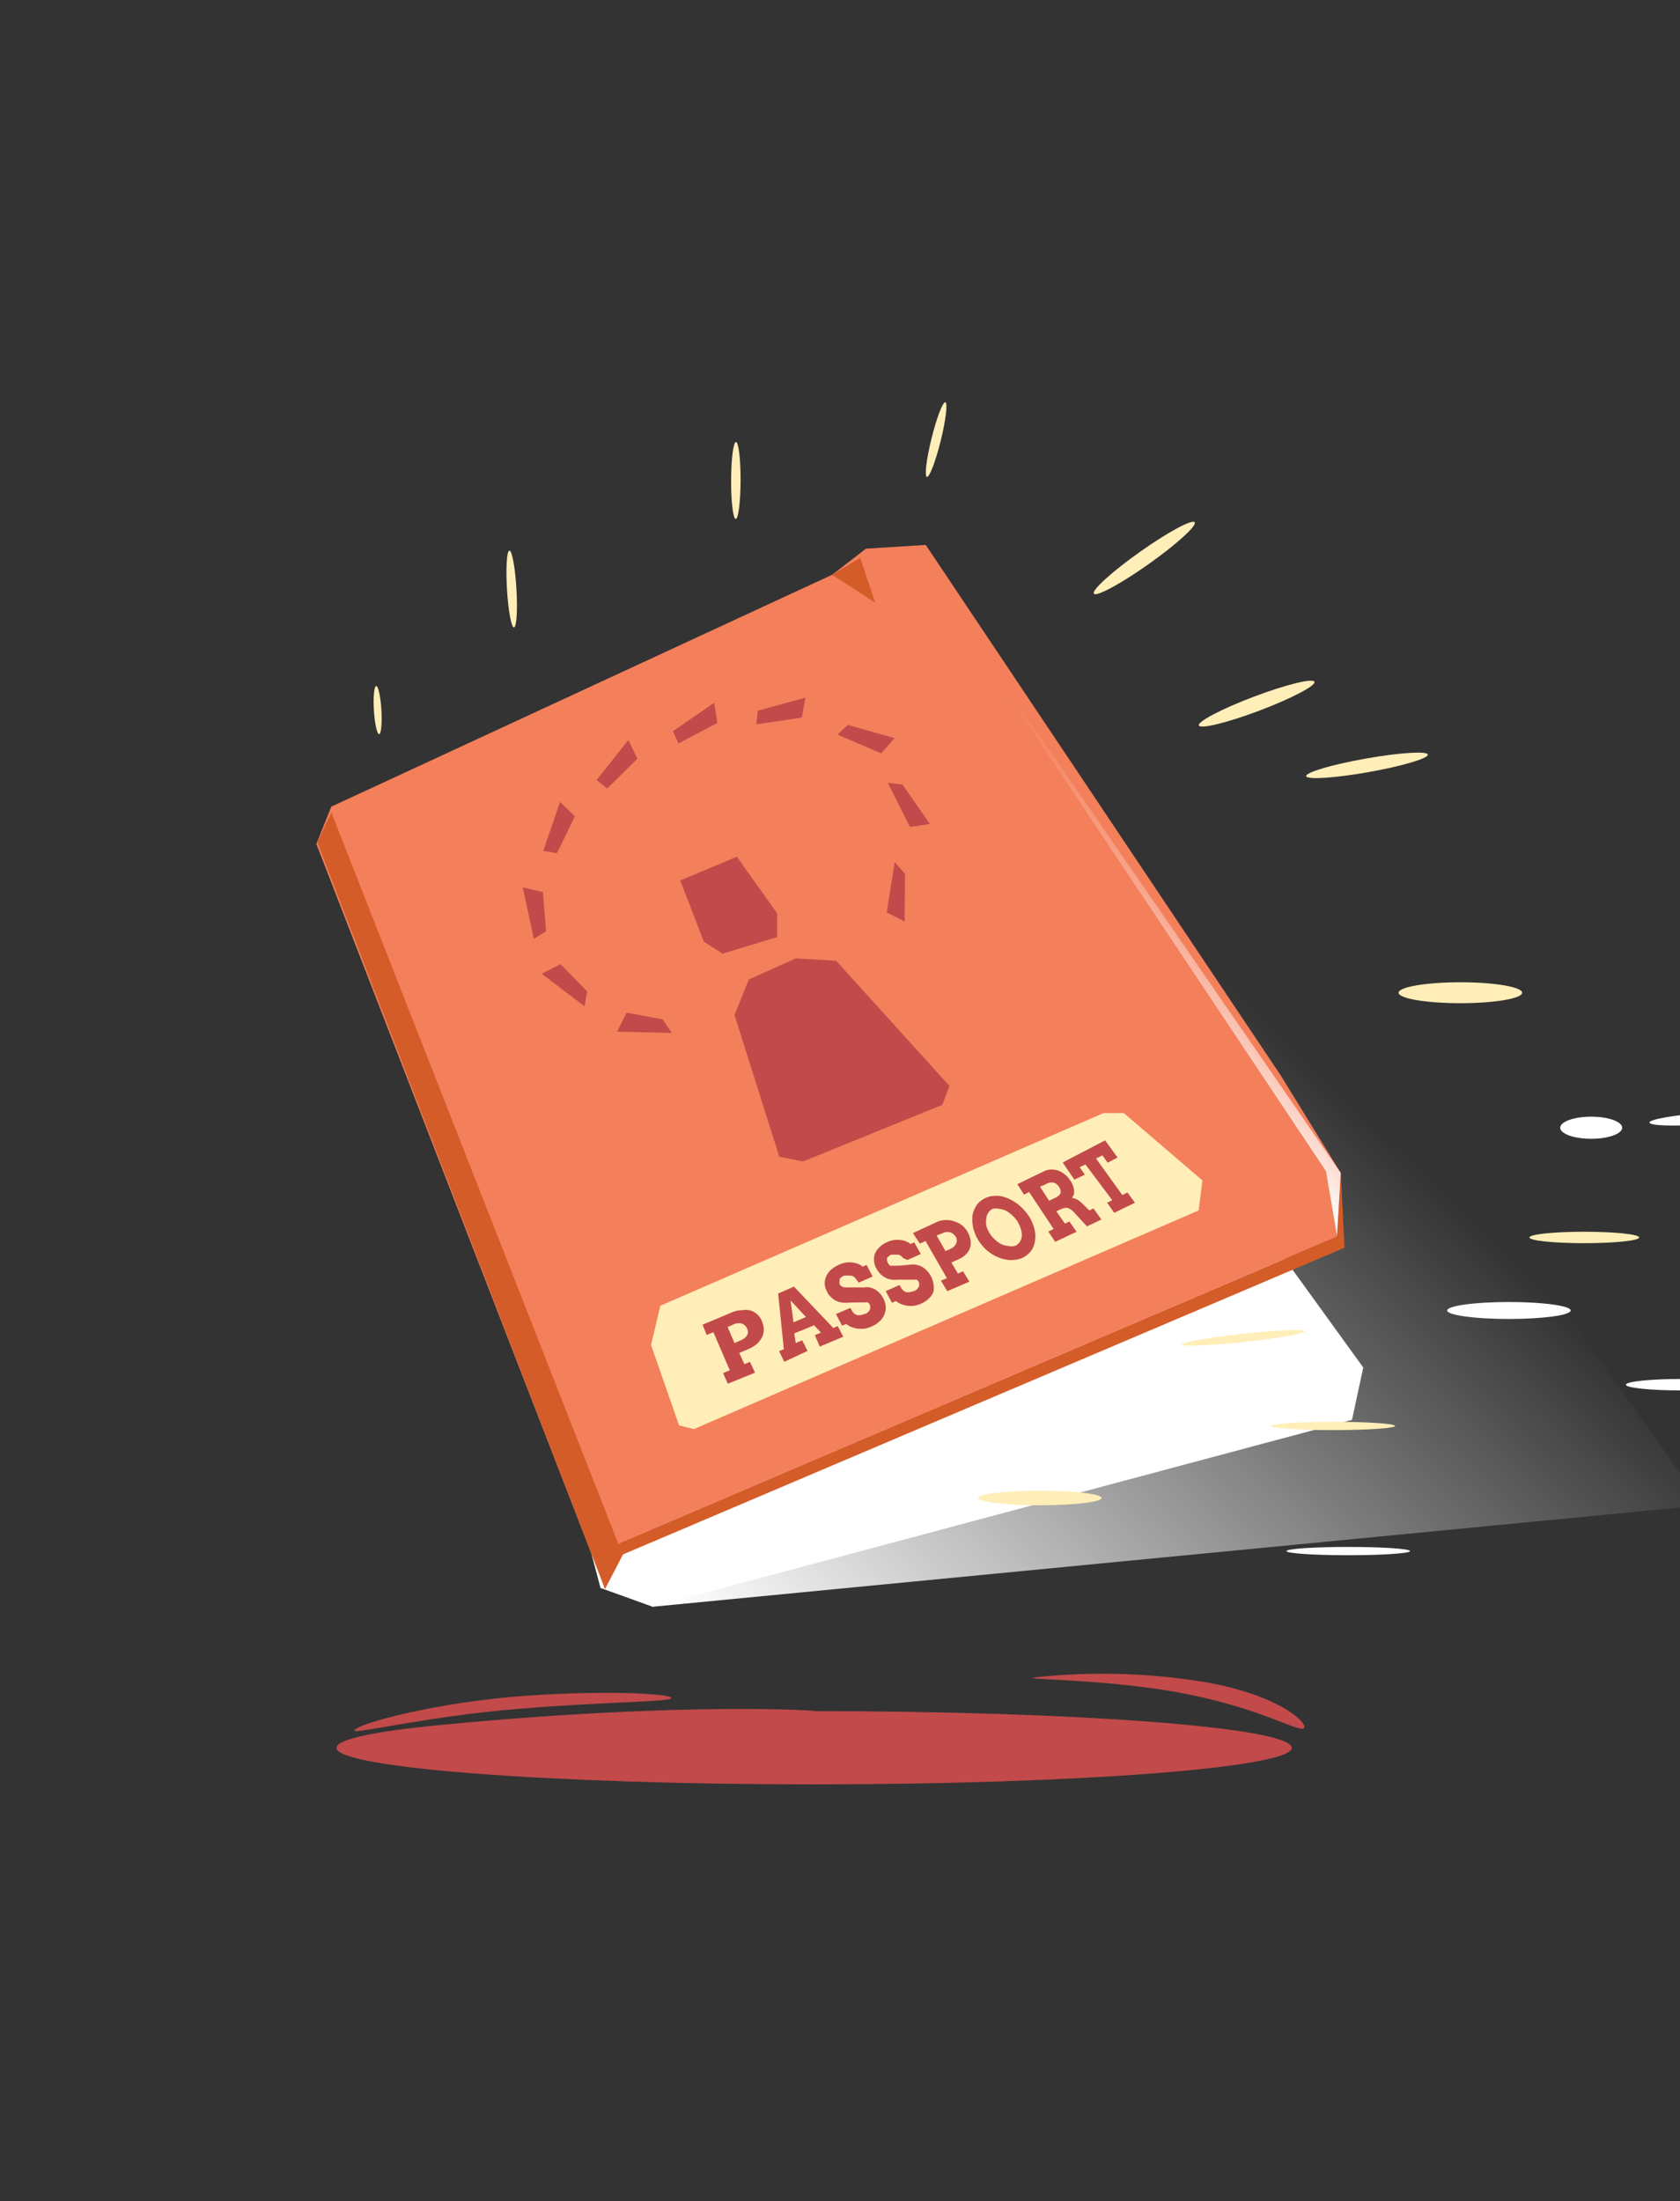 <svg xmlns="http://www.w3.org/2000/svg" xmlns:xlink="http://www.w3.org/1999/xlink" viewBox="0 0 85.13 111.53"><rect x="0" y="0" width="85.13" height="111.53" fill="#333333" stroke="none"/><defs><style>.cls-1{fill:#c24a4a;}.cls-2{fill:#fff;}.cls-3{fill:url(#Unbenannter_Verlauf_8);}.cls-4{fill:#f47f5b;}.cls-5{fill:#d45c28;}.cls-6{fill:#ffeeb8;}.cls-7{fill:url(#Unbenannter_Verlauf_8-2);}</style><linearGradient id="Unbenannter_Verlauf_8" x1="34.95" y1="82.35" x2="64.52" y2="51.94" gradientUnits="userSpaceOnUse"><stop offset="0" stop-color="#fff"/><stop offset="1" stop-color="#fff" stop-opacity="0"/></linearGradient><linearGradient id="Unbenannter_Verlauf_8-2" x1="53.96" y1="48.76" x2="59.37" y2="43.19" xlink:href="#Unbenannter_Verlauf_8"/></defs><title>kapitelbild_08</title><g id="Layer_2" data-name="Layer 2"><path class="cls-1" d="M61.3,85.27c3.78.72,5.08,2.16,4.75,2.31s-2.15-1-5.94-1.75S52,85.12,52.35,85A31.94,31.94,0,0,1,61.3,85.27Z"/><path class="cls-1" d="M26.67,85.92c4.39-.3,7.44-.08,7.35.12s-3.32.18-7.7.54c-4.61.37-8.44,1.31-8.36,1.1C18.11,87.31,22.3,86.22,26.67,85.92Z"/><path class="cls-1" d="M65.46,88.56c0,1-10.84,1.85-24.2,1.85s-24.21-.83-24.21-1.85c0-.44,2-.85,5.29-1.16,12.66-1.22,19.55-.7,18.92-.7C54.62,86.7,65.46,87.53,65.46,88.56Z"/></g><g id="Ebene_8" data-name="Ebene 8"><polygon class="cls-2" points="68.51 71.94 33.08 81.41 30.43 80.46 20.2 42.01 44.83 35.75 69.08 69.29 68.51 71.94"/><polygon class="cls-3" points="30.66 80.51 33.08 81.41 86.29 76.27 49.95 24.95 22.85 48.07 30.66 80.51"/><polygon class="cls-4" points="16.03 42.76 30.66 80.51 31.38 78.19 67.75 62.66 67.94 59.43 64.91 54.51 46.91 27.61 43.88 27.8 42.17 29.12 16.79 40.87 16.03 42.76"/><polygon class="cls-1" points="37.22 51.43 39.49 58.61 40.69 58.85 47.75 55.98 48.11 55.02 42.37 48.68 40.33 48.56 37.94 49.63 37.22 51.43"/><polygon class="cls-1" points="34.47 44.61 35.67 47.72 36.62 48.32 39.38 47.48 39.38 46.28 37.34 43.41 34.47 44.61"/><polygon class="cls-1" points="44.93 46.23 45.34 43.68 45.86 44.28 45.84 46.69 44.93 46.23"/><polygon class="cls-1" points="46.11 41.9 44.99 39.67 45.73 39.75 47.12 41.75 46.11 41.9"/><polygon class="cls-1" points="44.65 38.17 42.44 37.22 42.96 36.73 45.33 37.4 44.65 38.17"/><polygon class="cls-1" points="40.63 36.36 38.33 36.7 38.4 36.01 40.81 35.35 40.63 36.36"/><polygon class="cls-1" points="36.35 36.63 34.38 37.67 34.1 37.05 36.19 35.61 36.35 36.63"/><polygon class="cls-1" points="32.3 38.44 30.77 39.95 30.23 39.52 31.84 37.5 32.3 38.44"/><polygon class="cls-1" points="29.13 41.36 28.22 43.23 27.53 43.11 28.38 40.63 29.13 41.36"/><polygon class="cls-1" points="27.51 45.2 27.67 47.19 27.05 47.57 26.49 44.96 27.51 45.2"/><polygon class="cls-1" points="28.4 48.85 29.75 50.23 29.62 50.99 27.45 49.34 28.4 48.85"/><polygon class="cls-1" points="31.75 51.31 33.58 51.65 34.04 52.34 31.27 52.27 31.75 51.31"/><polygon class="cls-5" points="16.79 41.16 31.37 78.32 30.66 80.51 16.08 42.68 16.79 41.16"/><polygon class="cls-5" points="67.75 62.66 31.38 78.19 30.43 79.8 30.66 80.51 31.57 78.76 68.13 63.22 67.94 59.43 67.75 62.66"/><polygon class="cls-5" points="43.59 28.27 44.35 30.54 42.17 29.12 43.59 28.27"/><polygon class="cls-6" points="33.46 66.16 32.99 68.15 34.41 72.22 35.16 72.41 60.74 61.33 60.93 59.81 56.95 56.4 55.91 56.4 33.46 66.16"/><path class="cls-1" d="M35.6,67.12l1.48-.62a1.2,1.2,0,0,1,.48-.11,1.21,1.21,0,0,1,.43,0,.89.89,0,0,1,.36.19.76.76,0,0,1,.23.3,1.33,1.33,0,0,1,.12.42.89.89,0,0,1-.06.4,1.25,1.25,0,0,1-.26.37,1.64,1.64,0,0,1-.47.29l-.45.19.26.57L38,69l.26.55-1.38.56-.24-.54.34-.14-.83-1.93-.34.14Zm1.27.12.35.81.29-.13a.71.71,0,0,0,.34-.25.35.35,0,0,0,0-.36.44.44,0,0,0-.27-.25.66.66,0,0,0-.44.06Z"/><path class="cls-1" d="M41.29,67.65l.31-.13-.35-.37-1,.41.07.49.33-.14.27.54L39.74,69l-.26-.54.24-.1-.29-2.82.8-.35,2,2.1.22-.1.28.54-1.19.5ZM40.21,67l.63-.27-.78-.84Z"/><path class="cls-1" d="M43.37,64.8a.38.38,0,0,0-.11-.11.39.39,0,0,0-.15-.06h-.17l-.17,0-.13.08a.28.28,0,0,0-.09.1.21.21,0,0,0,0,.12.17.17,0,0,0,0,.13.22.22,0,0,0,.11.12.34.34,0,0,0,.14.05H43l.16,0,.64,0a.77.77,0,0,1,.26,0,1.14,1.14,0,0,1,.26.09,1,1,0,0,1,.23.18,1,1,0,0,1,.2.27,1,1,0,0,1,.13.42.89.89,0,0,1-.06.4.92.92,0,0,1-.24.35,1.33,1.33,0,0,1-.41.27,1.65,1.65,0,0,1-.36.11,1.93,1.93,0,0,1-.34,0,1.16,1.16,0,0,1-.32-.08.92.92,0,0,1-.27-.16l-.21.09-.31-.59.73-.31.07.12a.58.58,0,0,0,.11.15.51.51,0,0,0,.16.09.55.55,0,0,0,.19,0l.22-.06a.39.39,0,0,0,.23-.2.33.33,0,0,0,0-.27.27.27,0,0,0-.1-.11.28.28,0,0,0-.13,0h-.29L43,66a1.07,1.07,0,0,1-.31,0,1.11,1.11,0,0,1-.3-.08.83.83,0,0,1-.27-.19.78.78,0,0,1-.22-.3.93.93,0,0,1-.11-.41.85.85,0,0,1,.09-.38.93.93,0,0,1,.25-.32,1.51,1.51,0,0,1,.39-.24,1.24,1.24,0,0,1,.36-.11,1.16,1.16,0,0,1,.32,0,1.23,1.23,0,0,1,.29.07.88.88,0,0,1,.23.14l.19-.09.31.59-.71.31Z"/><path class="cls-1" d="M45.76,63.74a.57.57,0,0,0-.11-.11.44.44,0,0,0-.16-.06h-.16l-.17,0a.36.36,0,0,0-.12.08.38.38,0,0,0-.09.09.27.27,0,0,0,0,.12A.33.33,0,0,0,45,64a.29.29,0,0,0,.11.13.37.37,0,0,0,.14,0,.86.86,0,0,0,.16,0l.16,0,.62-.06a1,1,0,0,1,.52.11,1.25,1.25,0,0,1,.24.18,1.37,1.37,0,0,1,.2.26,1.23,1.23,0,0,1,.15.43,1.07,1.07,0,0,1,0,.4.93.93,0,0,1-.23.34,1.26,1.26,0,0,1-.39.26,1.57,1.57,0,0,1-.35.11,1.29,1.29,0,0,1-.34,0,1.09,1.09,0,0,1-.31-.08,1,1,0,0,1-.28-.16l-.2.09-.32-.59.7-.31.07.12a.44.44,0,0,0,.12.15.34.34,0,0,0,.15.09.58.58,0,0,0,.19,0l.22-.06a.4.4,0,0,0,.22-.2.31.31,0,0,0,0-.26.27.27,0,0,0-.1-.11.35.35,0,0,0-.13,0h-.29l-.52,0a1.5,1.5,0,0,1-.3,0,1,1,0,0,1-.3-.08,1.26,1.26,0,0,1-.28-.19,1.17,1.17,0,0,1-.22-.3.81.81,0,0,1-.12-.41.76.76,0,0,1,.06-.37,1,1,0,0,1,.24-.32,1.3,1.3,0,0,1,.38-.24,1.1,1.1,0,0,1,.34-.1,1.16,1.16,0,0,1,.32,0,.88.88,0,0,1,.29.07,1.16,1.16,0,0,1,.22.13l.19-.08.33.59-.68.3Z"/><path class="cls-1" d="M46.26,62.48l1.27-.59a1.23,1.23,0,0,1,.84,0,1.22,1.22,0,0,1,.36.18,1.1,1.1,0,0,1,.27.3,1.32,1.32,0,0,1,.17.41.86.86,0,0,1,0,.39.8.8,0,0,1-.18.34,1.09,1.09,0,0,1-.39.28l-.39.18.33.56.26-.12.32.53L48,65.42l-.32-.53.3-.13-1.08-1.88-.29.13Zm1.2.12.45.79.25-.11a.58.58,0,0,0,.28-.25.38.38,0,0,0,0-.35.56.56,0,0,0-.29-.24.58.58,0,0,0-.4.05Z"/><path class="cls-1" d="M51.84,63.72a1.25,1.25,0,0,1-.39.11,1.48,1.48,0,0,1-.42,0,1.67,1.67,0,0,1-.41-.11,1.71,1.71,0,0,1-.4-.21,2,2,0,0,1-.36-.3,2.24,2.24,0,0,1-.29-.38,1.86,1.86,0,0,1-.2-.43,1.58,1.58,0,0,1-.09-.42,1.76,1.76,0,0,1,0-.4,1.09,1.09,0,0,1,.12-.36,1,1,0,0,1,.21-.3,1.41,1.41,0,0,1,.31-.21,1.14,1.14,0,0,1,.37-.11,1.7,1.7,0,0,1,.39,0,2,2,0,0,1,.4.12,2.82,2.82,0,0,1,.38.21,2.6,2.6,0,0,1,.36.3,3.68,3.68,0,0,1,.31.38,2.06,2.06,0,0,1,.21.42,1.87,1.87,0,0,1,.11.42,1.34,1.34,0,0,1,0,.4,1.36,1.36,0,0,1-.1.36,1,1,0,0,1-.21.29A1.21,1.21,0,0,1,51.84,63.72Zm-.39-.6a.57.57,0,0,0,.23-.2.63.63,0,0,0,.1-.3,1.1,1.1,0,0,0-.05-.35,2.11,2.11,0,0,0-.17-.38,1.43,1.43,0,0,0-.28-.32,1.36,1.36,0,0,0-.32-.23,1,1,0,0,0-.34-.09.7.7,0,0,0-.32,0,.59.59,0,0,0-.32.5,1.1,1.1,0,0,0,0,.36,1.59,1.59,0,0,0,.17.38,1.18,1.18,0,0,0,.27.32,1.36,1.36,0,0,0,.32.23,1.13,1.13,0,0,0,.35.09A.63.63,0,0,0,51.45,63.12Z"/><path class="cls-1" d="M51.55,60l1.32-.64a.86.86,0,0,1,.38-.1,1.14,1.14,0,0,1,.37.05,1.35,1.35,0,0,1,.33.19,1.16,1.16,0,0,1,.26.28,1.25,1.25,0,0,1,.15.27,1.12,1.12,0,0,1,.06.23.78.78,0,0,1,0,.22,1.86,1.86,0,0,1-.1.2.7.7,0,0,1,.26.08,1.27,1.27,0,0,1,.28.22l.34.33.21-.1.4.56-.73.35-.58-.63a1.69,1.69,0,0,0-.19-.19.77.77,0,0,0-.19-.11.37.37,0,0,0-.18,0,.7.7,0,0,0-.19.06l-.22.1.43.63.23-.11.36.52-1.08.51-.35-.52.27-.13L52.15,60.4l-.26.13Zm1.15.13.46.71.33-.16a.5.5,0,0,0,.16-.11.27.27,0,0,0,.09-.12.38.38,0,0,0,0-.15.51.51,0,0,0-.08-.17.48.48,0,0,0-.28-.21A.52.52,0,0,0,53,60Z"/><path class="cls-1" d="M56.1,60.94l.26-.13L55,59l-.29.14.26.38-.53.25-.59-.87L56,57.78l.63.87-.5.26-.27-.37-.32.16,1.33,1.85.26-.13.38.52-1.05.51Z"/><polygon class="cls-7" points="46.53 28.36 67.19 59.34 67.75 62.6 67.94 59.43 46.53 28.36"/><ellipse class="cls-6" cx="63.68" cy="35.65" rx="3.13" ry="0.38" transform="translate(-8.49 24.8) rotate(-20.69)"/><ellipse class="cls-6" cx="57.99" cy="28.27" rx="3.13" ry="0.38" transform="translate(-5.68 38.71) rotate(-35.3)"/><ellipse class="cls-6" cx="19.14" cy="35.98" rx="0.19" ry="1.22" transform="translate(-2.14 1.22) rotate(-3.46)"/><ellipse class="cls-6" cx="25.93" cy="29.84" rx="0.24" ry="1.95" transform="translate(-1.73 1.6) rotate(-3.41)"/><ellipse class="cls-6" cx="47.24" cy="22.07" rx="1.95" ry="0.24" transform="matrix(0.24, -0.97, 0.97, 0.24, 14.69, 62.8)"/><ellipse class="cls-6" cx="37.29" cy="24.34" rx="1.95" ry="0.24" transform="translate(12.83 61.56) rotate(-89.82)"/><ellipse class="cls-6" cx="74" cy="50.3" rx="3.13" ry="0.53"/><ellipse class="cls-6" cx="52.69" cy="75.9" rx="3.13" ry="0.37"/><ellipse class="cls-6" cx="67.56" cy="72.25" rx="3.13" ry="0.21"/><ellipse class="cls-6" cx="63.01" cy="67.79" rx="3.13" ry="0.21" transform="translate(-6.91 7.15) rotate(-6.16)"/><ellipse class="cls-2" cx="68.32" cy="78.59" rx="3.13" ry="0.21"/><ellipse class="cls-6" cx="69.27" cy="38.78" rx="3.13" ry="0.35" transform="translate(-5.7 12.67) rotate(-10.04)"/><ellipse class="cls-6" cx="80.28" cy="62.7" rx="2.78" ry="0.29"/><ellipse class="cls-2" cx="86.35" cy="56.68" rx="2.78" ry="0.29" transform="translate(-3.86 6.38) rotate(-4.14)"/><ellipse class="cls-2" cx="85.17" cy="70.16" rx="2.78" ry="0.29"/><ellipse class="cls-2" cx="76.46" cy="66.4" rx="3.13" ry="0.43"/><ellipse class="cls-2" cx="80.63" cy="57.14" rx="1.57" ry="0.56"/></g></svg>